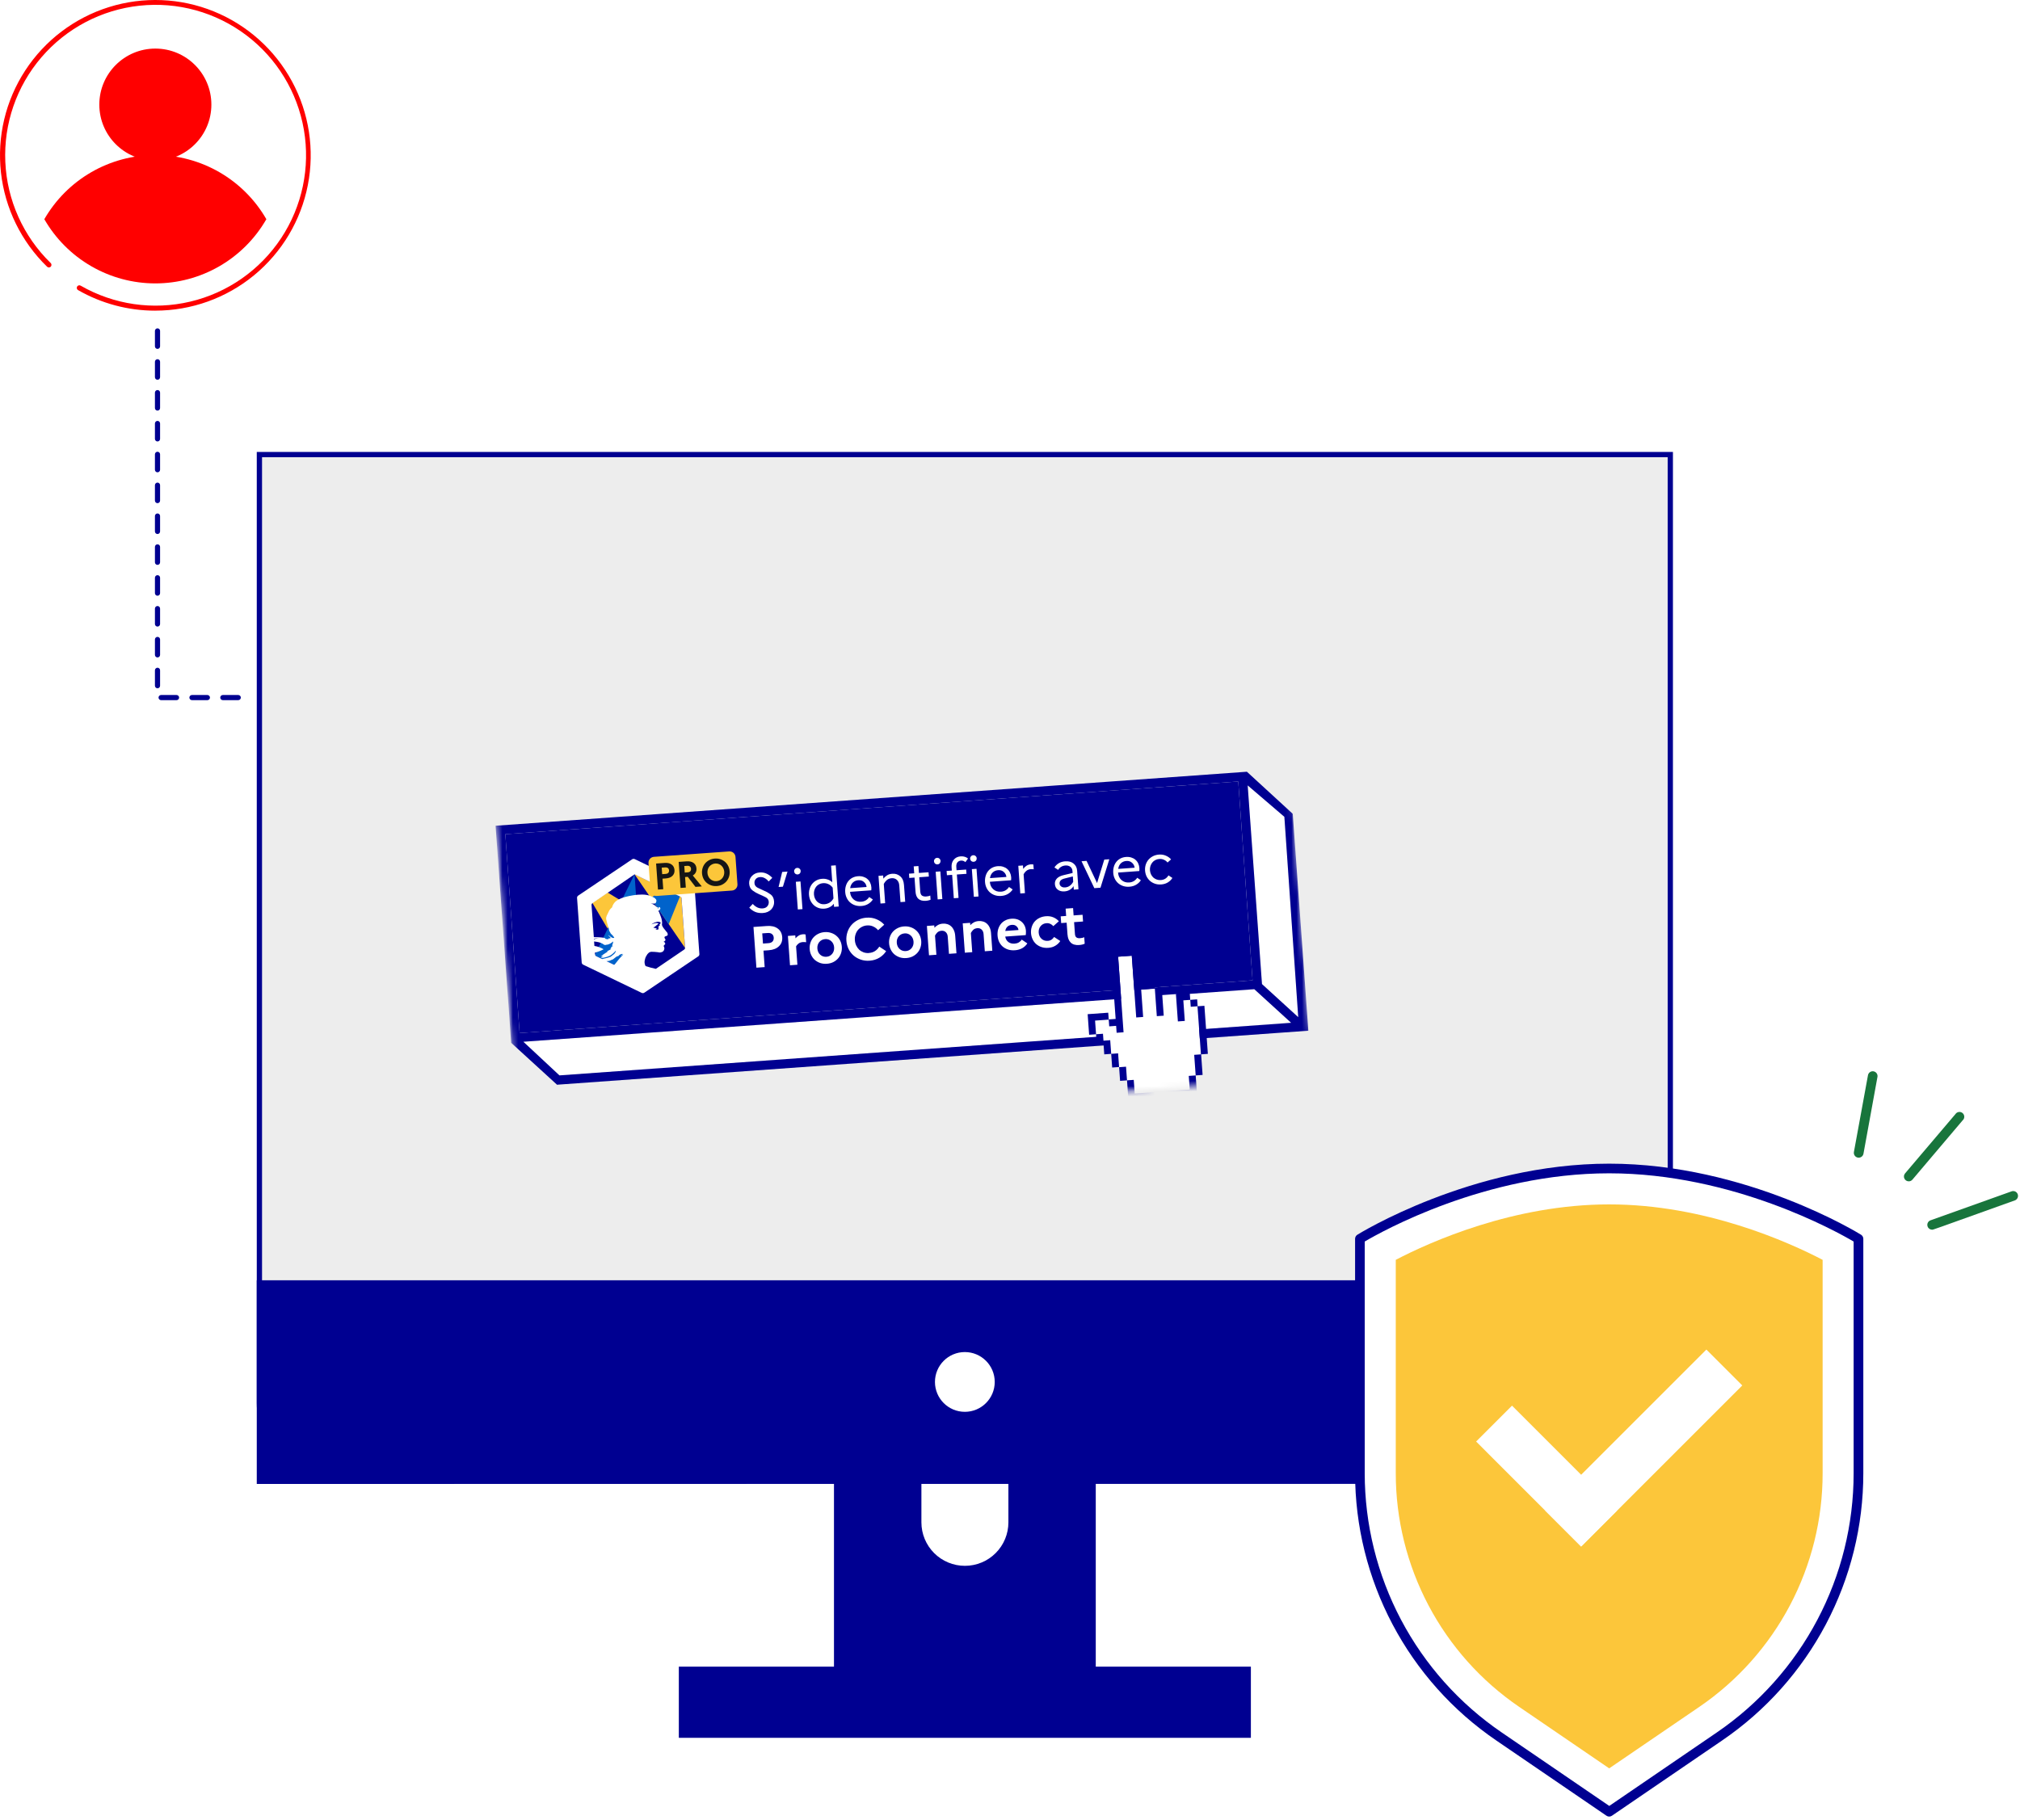 <svg width="384" height="346" viewBox="0 0 384 346" fill="none" xmlns="http://www.w3.org/2000/svg">
<g clip-path="url(#clip0_0_3)">
<path d="M49.312 101.311L49.312 86.437H317.523V101.311V266.735C317.523 274.95 310.864 281.609 302.649 281.609H64.186C55.972 281.609 49.312 274.95 49.312 266.735V101.311Z" fill="#EDEDED" stroke="#000091"/>
<path d="M208.303 271.285V327.117H158.538V271.285H175.158V289.464C175.158 291.657 176.03 293.76 177.58 295.311C179.131 296.861 181.234 297.732 183.427 297.732C185.62 297.732 187.724 296.861 189.274 295.311C190.825 293.76 191.696 291.657 191.696 289.464V271.285H208.303Z" fill="#000091"/>
<path d="M48.812 243.438H318.005V266.744C318.005 270.821 316.385 274.732 313.502 277.615C310.618 280.498 306.708 282.118 302.631 282.118L48.812 282.165L48.812 243.438Z" fill="#000091"/>
<path d="M129.045 316.903H237.79V330.434H129.045V316.903Z" fill="#000091"/>
<path d="M183.416 268.449C186.554 268.449 189.098 265.905 189.098 262.767C189.098 259.629 186.554 257.085 183.416 257.085C180.278 257.085 177.734 259.629 177.734 262.767C177.734 265.905 180.278 268.449 183.416 268.449Z" fill="white"/>
<path d="M305.907 222.18C279.732 222.18 258.516 235.556 258.516 235.556V280.12C258.515 289.983 260.922 299.697 265.528 308.419C270.133 317.141 276.797 324.607 284.942 330.169L305.907 344.493L326.871 330.169C335.014 324.606 341.677 317.139 346.281 308.417C350.884 299.696 353.29 289.982 353.289 280.12V235.556C353.289 235.556 332.077 222.18 305.907 222.18Z" fill="white"/>
<path d="M305.39 345.249L284.425 330.929C276.155 325.284 269.388 317.705 264.713 308.85C260.038 299.996 257.596 290.133 257.6 280.12V235.556C257.6 235.401 257.639 235.247 257.714 235.111C257.79 234.975 257.899 234.86 258.031 234.777C258.241 234.644 279.774 221.264 305.907 221.264C332.041 221.264 353.564 234.644 353.784 234.777C353.916 234.86 354.025 234.975 354.1 235.111C354.176 235.247 354.215 235.401 354.215 235.556V280.12C354.217 290.133 351.775 299.995 347.1 308.85C342.425 317.704 335.659 325.284 327.39 330.929L306.425 345.249C306.273 345.354 306.092 345.41 305.907 345.41C305.723 345.41 305.542 345.354 305.39 345.249ZM259.433 236.069V280.12C259.432 289.835 261.803 299.404 266.34 307.994C270.878 316.585 277.445 323.937 285.47 329.413L305.921 343.384L326.368 329.413C334.388 323.934 340.949 316.58 345.481 307.99C350.013 299.4 352.379 289.832 352.373 280.12V236.069C349.248 234.237 329.461 223.097 305.898 223.097C282.336 223.097 262.558 234.223 259.433 236.069Z" fill="#000091"/>
<path d="M288.787 324.546C281.557 319.611 275.641 312.985 271.554 305.243C267.467 297.502 265.332 288.879 265.335 280.125V239.548C271.869 236.138 287.724 229.008 305.907 229.008C324.09 229.008 339.936 236.143 346.48 239.548V280.12C346.486 288.873 344.354 297.496 340.27 305.238C336.186 312.981 330.273 319.609 323.045 324.546L305.907 336.241L288.787 324.546Z" fill="#FCC63A"/>
<path d="M280.609 274.097L287.433 267.273L307.396 287.236L300.572 294.06L280.609 274.097Z" fill="white"/>
<path d="M324.38 256.61L331.204 263.434L300.574 294.064L293.75 287.24L324.38 256.61Z" fill="white"/>
<path d="M353.343 220.123C353.207 220.125 353.073 220.097 352.949 220.041C352.826 219.985 352.716 219.902 352.629 219.799C352.541 219.695 352.477 219.574 352.442 219.443C352.407 219.312 352.402 219.175 352.426 219.041L355.093 204.488C355.11 204.365 355.151 204.246 355.215 204.14C355.278 204.033 355.363 203.941 355.463 203.868C355.563 203.795 355.678 203.743 355.799 203.716C355.92 203.688 356.045 203.686 356.167 203.708C356.289 203.73 356.405 203.777 356.508 203.846C356.612 203.914 356.7 204.003 356.768 204.107C356.836 204.211 356.882 204.327 356.904 204.449C356.926 204.571 356.922 204.697 356.894 204.818L354.246 219.357C354.21 219.571 354.1 219.765 353.934 219.905C353.769 220.045 353.559 220.122 353.343 220.123ZM362.856 224.623C362.68 224.624 362.508 224.574 362.36 224.48C362.212 224.386 362.094 224.251 362.02 224.092C361.946 223.932 361.919 223.755 361.943 223.581C361.967 223.407 362.041 223.244 362.155 223.11L371.723 211.842C371.794 211.733 371.888 211.64 371.998 211.569C372.109 211.499 372.233 211.453 372.362 211.435C372.492 211.416 372.624 211.426 372.749 211.463C372.875 211.5 372.991 211.563 373.09 211.648C373.189 211.734 373.269 211.84 373.323 211.958C373.378 212.077 373.407 212.206 373.407 212.337C373.408 212.468 373.381 212.597 373.327 212.717C373.274 212.836 373.196 212.943 373.097 213.029L363.552 224.297C363.467 224.399 363.36 224.48 363.24 224.537C363.12 224.593 362.989 224.622 362.856 224.623ZM367.296 233.815C367.081 233.815 366.872 233.738 366.707 233.6C366.543 233.461 366.432 233.269 366.395 233.057C366.357 232.844 366.396 232.626 366.504 232.439C366.612 232.253 366.782 232.11 366.985 232.037L382.455 226.506C382.679 226.442 382.918 226.466 383.125 226.572C383.332 226.679 383.491 226.86 383.569 227.08C383.647 227.299 383.639 227.54 383.546 227.753C383.453 227.967 383.283 228.137 383.069 228.229C366.577 234.145 367.539 233.815 367.296 233.815Z" fill="#18753C"/>
<mask id="mask0_0_3" style="mask-type:luminance" maskUnits="userSpaceOnUse" x="94" y="144" width="156" height="72">
<path d="M245.135 144.157L94.204 155.009L98.566 215.672L249.497 204.82L245.135 144.157Z" fill="white"/>
</mask>
<g mask="url(#mask0_0_3)">
<g filter="url(#filter0_d_0_3)">
<path d="M237.185 147.339L239.901 185.115L246.792 191.406L244.157 153.311L237.185 147.339Z" fill="white"/>
<path d="M99.489 196.081L106.353 202.479L245.442 192.478L238.439 186.09L99.489 196.081Z" fill="white"/>
<path d="M235.391 146.598L96.06 156.616L98.778 194.427L238.11 184.408L235.391 146.598Z" fill="#000091"/>
<path d="M237.033 144.74L94.204 155.009L97.172 196.283L105.926 204.285L105.958 204.247L248.717 193.983L245.752 152.744L237.033 144.74ZM96.06 156.616L235.391 146.598L238.11 184.409L98.778 194.427L96.06 156.616ZM106.353 202.479L99.489 196.081L238.44 186.09L245.442 192.478L106.353 202.479ZM246.792 191.406L239.901 185.115L237.185 147.339L244.157 153.311L246.792 191.406Z" fill="#000091"/>
<path d="M208.169 192.026L208.358 194.657L209.769 195.878L215.712 205.927L226.174 205.244L227.298 202.484L228.298 198.479L227.64 189.338L226.265 188.114L223.538 186.988L219.534 185.988L215.621 186.269L215.151 179.725L212.554 179.912L213.587 194.281L210.766 191.839L208.169 192.026Z" fill="white"/>
<path d="M211.238 180.006L212.554 179.912L213.587 194.281L212.271 194.376L212.176 193.06L210.861 193.155L210.766 191.839L212.082 191.744L211.238 180.006ZM227.64 189.338L228.298 198.479L229.613 198.384L228.956 189.243L227.64 189.338ZM206.761 190.839L207.043 194.752L208.358 194.657L208.172 192.06L210.769 191.873L210.674 190.558L206.761 190.839ZM211.237 198.383L211.05 195.786L209.734 195.881L209.921 198.478L211.237 198.383ZM212.739 200.885L212.552 198.288L211.237 198.383L211.423 200.98L212.739 200.885ZM214.244 203.422L214.525 207.335L227.579 206.396L227.298 202.484L225.982 202.578L226.169 205.175L215.712 205.927L215.525 203.33L214.244 203.422L214.057 200.825L212.742 200.92L212.928 203.517L214.244 203.422ZM227.298 202.484L228.614 202.389L228.332 198.476L227.016 198.571L227.298 202.484ZM209.769 195.878L209.674 194.562L208.358 194.657L208.453 195.973L209.769 195.878ZM226.265 188.114L226.359 189.43L227.675 189.335L227.58 188.02L226.265 188.114ZM223.538 186.988L223.914 192.216L225.23 192.121L224.949 188.209L226.265 188.114L226.17 186.798L223.538 186.988ZM219.534 185.988L219.91 191.216L221.225 191.122L220.944 187.209L223.541 187.022L223.446 185.707L219.534 185.988ZM216.842 184.859L216.466 179.63L215.151 179.725L215.995 191.463L217.31 191.368L216.934 186.14L219.531 185.953L219.437 184.637L216.84 184.824L216.842 184.859ZM212.459 178.596L212.554 179.912L215.151 179.725L215.056 178.409L212.459 178.596Z" fill="#000091"/>
<path d="M142.435 170.586L143.097 169.877C143.376 170.177 143.675 170.403 143.984 170.548C144.301 170.692 144.632 170.752 144.972 170.728C145.37 170.699 145.667 170.566 145.865 170.326C146.071 170.088 146.165 169.799 146.141 169.467C146.113 169.076 145.911 168.788 145.532 168.599C145.153 168.404 144.742 168.21 144.294 168.027C143.852 167.836 143.441 167.594 143.055 167.308C142.669 167.023 142.457 166.589 142.415 166.011C142.397 165.748 142.43 165.491 142.517 165.248C142.604 164.999 142.734 164.777 142.912 164.59C143.086 164.397 143.301 164.238 143.549 164.113C143.805 163.99 144.089 163.917 144.393 163.895C144.909 163.858 145.364 163.937 145.764 164.134C146.164 164.321 146.51 164.585 146.809 164.919L146.125 165.608C145.888 165.319 145.629 165.101 145.354 164.961C145.086 164.813 144.789 164.751 144.47 164.774C144.128 164.798 143.862 164.922 143.669 165.145C143.482 165.36 143.4 165.62 143.422 165.918C143.45 166.309 143.652 166.601 144.031 166.796C144.41 166.985 144.817 167.178 145.259 167.369C145.707 167.553 146.121 167.791 146.507 168.076C146.893 168.362 147.106 168.799 147.148 169.384C147.17 169.689 147.131 169.977 147.032 170.242C146.939 170.499 146.799 170.728 146.608 170.923C146.427 171.117 146.198 171.273 145.928 171.393C145.665 171.51 145.371 171.579 145.052 171.602C144.508 171.641 144.023 171.575 143.6 171.404C143.174 171.233 142.789 170.958 142.438 170.586H142.435ZM148.83 166.597L148.006 166.657L148.691 163.795L149.706 163.722L148.83 166.597ZM151.635 164.266C151.462 164.278 151.309 164.23 151.172 164.121C151.045 164.005 150.976 163.861 150.963 163.684C150.95 163.507 151 163.372 151.109 163.242C151.225 163.108 151.369 163.035 151.546 163.023C151.722 163.01 151.869 163.062 151.999 163.178C152.125 163.287 152.194 163.425 152.206 163.595C152.218 163.764 152.17 163.921 152.062 164.057C151.953 164.184 151.811 164.253 151.635 164.266ZM151.665 170.928L151.287 165.665L152.173 165.602L152.551 170.865L151.665 170.928ZM153.789 168.131C153.761 167.746 153.798 167.382 153.898 167.03C154.004 166.671 154.162 166.357 154.376 166.084C154.593 165.811 154.865 165.582 155.187 165.406C155.508 165.23 155.877 165.127 156.289 165.097C156.666 165.07 157.014 165.114 157.339 165.23C157.667 165.339 157.962 165.516 158.216 165.755L157.989 162.601L158.875 162.537L159.438 170.37L158.552 170.433L158.51 169.848C158.293 170.121 158.027 170.339 157.717 170.493C157.416 170.654 157.075 170.748 156.697 170.775C156.285 170.805 155.909 170.756 155.562 170.627C155.215 170.499 154.917 170.312 154.663 170.072C154.416 169.833 154.211 169.545 154.055 169.215C153.905 168.874 153.816 168.515 153.789 168.131ZM154.731 168.063C154.75 168.34 154.814 168.6 154.922 168.836C155.029 169.072 155.169 169.277 155.345 169.446C155.524 169.614 155.735 169.741 155.972 169.832C156.208 169.923 156.467 169.953 156.744 169.933C157.108 169.907 157.434 169.8 157.731 169.612C158.023 169.417 158.261 169.152 158.44 168.826L158.293 166.78C158.062 166.476 157.785 166.249 157.468 166.105C157.151 165.961 156.813 165.901 156.456 165.927C156.179 165.947 155.927 166.017 155.706 166.138C155.485 166.258 155.294 166.414 155.141 166.61C154.995 166.801 154.886 167.025 154.81 167.274C154.737 167.523 154.711 167.789 154.731 168.066V168.063ZM165.927 169.033C165.708 169.379 165.409 169.662 165.035 169.884C164.664 170.105 164.238 170.233 163.75 170.268C163.311 170.3 162.907 170.252 162.532 170.126C162.165 169.999 161.849 169.813 161.581 169.575C161.32 169.336 161.108 169.049 160.952 168.719C160.795 168.379 160.703 168.02 160.676 167.635C160.648 167.251 160.683 166.862 160.782 166.504C160.882 166.145 161.037 165.834 161.241 165.569C161.451 165.297 161.716 165.072 162.032 164.903C162.357 164.734 162.719 164.635 163.124 164.605C163.48 164.58 163.807 164.616 164.106 164.712C164.405 164.802 164.665 164.94 164.881 165.13C165.103 165.316 165.283 165.55 165.415 165.826C165.545 166.095 165.623 166.396 165.646 166.721C165.654 166.825 165.654 166.929 165.648 167.034C165.641 167.132 165.633 167.216 165.624 167.287L161.594 167.576L161.595 167.597C161.637 168.175 161.851 168.644 162.242 168.998C162.64 169.349 163.128 169.502 163.713 169.46C164.049 169.436 164.345 169.345 164.605 169.187C164.865 169.022 165.076 168.812 165.232 168.564L165.927 169.029V169.033ZM163.186 165.367C162.76 165.397 162.411 165.541 162.134 165.801C161.86 166.057 161.684 166.418 161.613 166.879L164.736 166.654C164.695 166.278 164.534 165.966 164.248 165.715C163.972 165.456 163.615 165.339 163.182 165.37L163.186 165.367ZM167.378 169.799L166.999 164.536L167.886 164.472L167.929 165.067C168.126 164.817 168.362 164.605 168.628 164.439C168.901 164.267 169.235 164.166 169.626 164.138C170.212 164.096 170.714 164.255 171.13 164.618C171.556 164.981 171.794 165.531 171.848 166.279L172.077 169.464L171.18 169.529L170.953 166.374C170.92 165.907 170.772 165.556 170.508 165.314C170.247 165.068 169.911 164.956 169.51 164.985C169.132 165.012 168.824 165.132 168.582 165.344C168.346 165.549 168.152 165.8 168.006 166.089L168.268 169.735L167.381 169.798L167.378 169.799ZM174.041 167.548L173.848 164.865L172.854 164.936L172.796 164.122L173.79 164.051L173.695 162.735L174.592 162.671L174.686 163.986L176.515 163.855L176.573 164.669L174.745 164.8L174.938 167.484C174.968 167.896 175.081 168.166 175.278 168.298C175.483 168.429 175.748 168.483 176.066 168.46C176.239 168.448 176.387 168.427 176.514 168.397C176.637 168.367 176.746 168.328 176.843 168.279L176.9 169.072C176.779 169.13 176.647 169.174 176.499 169.205C176.356 169.244 176.191 169.269 176 169.283C175.415 169.325 174.951 169.209 174.61 168.931C174.277 168.648 174.083 168.185 174.037 167.545L174.041 167.548ZM178.224 162.354C178.05 162.366 177.897 162.318 177.761 162.21C177.634 162.093 177.564 161.949 177.552 161.772C177.539 161.596 177.588 161.46 177.697 161.33C177.813 161.197 177.958 161.123 178.134 161.111C178.311 161.098 178.457 161.15 178.587 161.266C178.714 161.375 178.783 161.513 178.795 161.683C178.807 161.852 178.759 162.009 178.651 162.146C178.541 162.272 178.4 162.341 178.224 162.354ZM178.25 169.017L177.872 163.754L178.758 163.69L179.137 168.953L178.25 169.017ZM179.949 163.605L180.943 163.533L180.896 162.886C180.856 162.321 180.992 161.848 181.31 161.471C181.623 161.083 182.064 160.87 182.628 160.829C182.919 160.809 183.186 160.838 183.421 160.919C183.656 160.992 183.859 161.099 184.022 161.244L183.515 161.932C183.417 161.834 183.3 161.759 183.161 161.706C183.031 161.646 182.873 161.623 182.693 161.636C182.406 161.656 182.177 161.77 182.004 161.978C181.838 162.184 181.767 162.461 181.792 162.8L181.84 163.469L183.668 163.337L183.726 164.151L181.898 164.282L182.218 168.732L181.321 168.796L181.002 164.347L180.008 164.418L179.949 163.605ZM185.097 161.86C184.923 161.872 184.767 161.824 184.634 161.715C184.507 161.599 184.438 161.455 184.425 161.278C184.412 161.101 184.462 160.966 184.571 160.836C184.686 160.702 184.831 160.629 185.007 160.617C185.184 160.604 185.33 160.656 185.46 160.772C185.587 160.881 185.656 161.019 185.668 161.189C185.68 161.358 185.632 161.515 185.524 161.651C185.414 161.778 185.273 161.847 185.097 161.86ZM185.127 168.522L184.748 163.259L185.635 163.196L186.013 168.459L185.127 168.522ZM192.505 167.122C192.287 167.468 191.987 167.751 191.613 167.973C191.243 168.194 190.817 168.322 190.328 168.357C189.889 168.389 189.485 168.341 189.111 168.215C188.743 168.088 188.427 167.902 188.159 167.664C187.898 167.425 187.686 167.138 187.53 166.808C187.373 166.468 187.282 166.109 187.254 165.724C187.226 165.34 187.261 164.951 187.36 164.593C187.46 164.234 187.612 163.924 187.819 163.658C188.029 163.386 188.295 163.161 188.61 162.992C188.935 162.823 189.297 162.724 189.702 162.694C190.059 162.669 190.385 162.704 190.684 162.801C190.983 162.891 191.244 163.029 191.459 163.219C191.681 163.405 191.862 163.639 191.993 163.915C192.124 164.184 192.201 164.485 192.224 164.81C192.232 164.914 192.232 165.018 192.226 165.123C192.219 165.221 192.211 165.305 192.202 165.376L188.172 165.665L188.173 165.686C188.215 166.264 188.43 166.733 188.821 167.087C189.218 167.438 189.706 167.591 190.291 167.549C190.627 167.525 190.923 167.434 191.184 167.276C191.443 167.111 191.654 166.901 191.81 166.653L192.505 167.118V167.122ZM189.764 163.456C189.338 163.486 188.99 163.63 188.713 163.89C188.439 164.146 188.263 164.507 188.191 164.968L191.315 164.743C191.274 164.367 191.112 164.055 190.826 163.804C190.55 163.545 190.193 163.428 189.761 163.459L189.764 163.456ZM193.956 167.888L193.578 162.625L194.464 162.561L194.511 163.219C194.689 162.976 194.897 162.773 195.129 162.617C195.369 162.461 195.658 162.371 195.991 162.347C196.074 162.341 196.154 162.342 196.231 162.35C196.308 162.352 196.378 162.361 196.442 162.377L196.508 163.294C196.43 163.279 196.349 163.268 196.265 163.26C196.181 163.252 196.087 163.252 195.983 163.259C195.644 163.283 195.359 163.387 195.135 163.571C194.911 163.747 194.726 163.976 194.586 164.251L194.843 167.824L193.956 167.888ZM202.378 167.494C201.862 167.531 201.437 167.426 201.095 167.176C200.758 166.929 200.568 166.573 200.535 166.113C200.506 165.708 200.627 165.358 200.901 165.056C201.179 164.758 201.599 164.54 202.156 164.409L203.901 163.991L203.875 163.624C203.849 163.261 203.711 162.989 203.458 162.805C203.208 162.621 202.896 162.543 202.529 162.569C202.221 162.591 201.948 162.677 201.709 162.827C201.475 162.969 201.287 163.16 201.151 163.403L200.446 162.938C200.652 162.61 200.932 162.339 201.279 162.133C201.626 161.928 202.032 161.808 202.493 161.775C203.161 161.727 203.697 161.869 204.097 162.206C204.5 162.535 204.72 162.986 204.762 163.564L205.015 167.092L204.129 167.156L204.081 166.488C203.907 166.779 203.666 167.015 203.366 167.19C203.065 167.365 202.735 167.465 202.378 167.491V167.494ZM201.423 166.018C201.439 166.239 201.543 166.423 201.734 166.563C201.925 166.702 202.172 166.761 202.47 166.739C202.82 166.714 203.122 166.606 203.379 166.413C203.644 166.22 203.859 165.964 204.017 165.654L203.945 164.65L202.41 165.031C202.054 165.113 201.792 165.239 201.63 165.411C201.475 165.582 201.406 165.786 201.423 166.014V166.018ZM205.596 161.76L206.555 161.691L208.55 165.906L209.921 161.449L210.88 161.381L209.202 166.791L208.031 166.876L205.596 161.76ZM216.878 165.369C216.659 165.716 216.359 165.998 215.986 166.22C215.615 166.442 215.189 166.57 214.701 166.605C214.261 166.636 213.858 166.589 213.483 166.463C213.116 166.336 212.799 166.15 212.532 165.912C212.271 165.673 212.059 165.385 211.903 165.055C211.746 164.715 211.654 164.356 211.627 163.972C211.599 163.588 211.634 163.199 211.733 162.84C211.833 162.481 211.984 162.171 212.191 161.906C212.402 161.633 212.667 161.409 212.982 161.24C213.308 161.07 213.67 160.971 214.075 160.942C214.431 160.916 214.758 160.952 215.057 161.049C215.356 161.139 215.616 161.277 215.832 161.466C216.054 161.652 216.234 161.886 216.366 162.162C216.496 162.431 216.574 162.732 216.597 163.058C216.604 163.162 216.605 163.266 216.599 163.371C216.592 163.469 216.584 163.553 216.575 163.623L212.545 163.913L212.546 163.934C212.588 164.512 212.802 164.98 213.193 165.335C213.591 165.686 214.079 165.839 214.664 165.797C215 165.772 215.296 165.681 215.556 165.524C215.816 165.359 216.027 165.149 216.183 164.901L216.878 165.366V165.369ZM214.14 161.703C213.714 161.734 213.366 161.877 213.089 162.137C212.815 162.393 212.639 162.754 212.568 163.215L215.691 162.991C215.65 162.614 215.488 162.302 215.202 162.051C214.926 161.793 214.569 161.676 214.137 161.707L214.14 161.703ZM220.69 165.335C221.009 165.312 221.295 165.222 221.541 165.065C221.787 164.902 221.984 164.692 222.126 164.446L222.875 164.938C222.656 165.285 222.363 165.567 222.003 165.787C221.64 166.008 221.221 166.136 220.74 166.171C220.307 166.202 219.91 166.154 219.543 166.027C219.175 165.9 218.859 165.714 218.591 165.476C218.33 165.237 218.115 164.95 217.952 164.62C217.795 164.28 217.703 163.921 217.676 163.537C217.648 163.153 217.688 162.788 217.795 162.436C217.908 162.076 218.077 161.761 218.304 161.487C218.535 161.213 218.825 160.983 219.167 160.806C219.509 160.628 219.899 160.523 220.331 160.492C220.806 160.458 221.235 160.528 221.627 160.702C222.026 160.868 222.356 161.105 222.621 161.406L221.95 162.001C221.774 161.777 221.546 161.602 221.273 161.482C221.003 161.356 220.71 161.304 220.391 161.327C220.111 161.347 219.855 161.417 219.62 161.539C219.392 161.659 219.198 161.816 219.045 162.012C218.892 162.204 218.772 162.428 218.693 162.677C218.613 162.927 218.584 163.193 218.604 163.47C218.623 163.747 218.691 164.01 218.806 164.253C218.92 164.488 219.067 164.693 219.25 164.861C219.436 165.022 219.65 165.146 219.896 165.236C220.139 165.323 220.406 165.356 220.69 165.335ZM143.791 181.995L143.235 174.256L145.79 174.073C146.638 174.012 147.321 174.171 147.836 174.548C148.361 174.925 148.647 175.472 148.699 176.188C148.75 176.905 148.544 177.473 148.078 177.921C147.62 178.368 146.97 178.624 146.122 178.685L145.138 178.755L145.363 181.885L143.795 181.998L143.791 181.995ZM145.952 175.401L144.902 175.476L145.042 177.412L146.091 177.336C146.423 177.313 146.673 177.211 146.848 177.028C147.026 176.845 147.106 176.595 147.083 176.277C147.062 175.982 146.948 175.757 146.746 175.601C146.55 175.445 146.284 175.38 145.952 175.404V175.401ZM150.179 181.536L149.779 175.961L151.184 175.86L151.224 176.414C151.394 176.217 151.594 176.046 151.821 175.905C152.054 175.756 152.33 175.67 152.648 175.647C152.745 175.64 152.832 175.641 152.916 175.648C152.997 175.657 153.075 175.672 153.142 175.688L153.248 177.159C153.156 177.145 153.061 177.131 152.956 177.125C152.858 177.118 152.747 177.119 152.622 177.128C152.283 177.152 152.005 177.249 151.787 177.421C151.577 177.593 151.426 177.767 151.334 177.944L151.585 181.438L150.18 181.539L150.179 181.536ZM156.757 175.237C157.207 175.204 157.625 175.254 158.014 175.39C158.402 175.518 158.736 175.707 159.023 175.961C159.315 176.208 159.546 176.508 159.721 176.868C159.897 177.228 159.997 177.61 160.027 178.026C160.057 178.441 160.012 178.834 159.89 179.216C159.767 179.593 159.583 179.93 159.329 180.223C159.075 180.517 158.778 180.743 158.412 180.933C158.046 181.116 157.64 181.222 157.19 181.254C156.739 181.287 156.322 181.24 155.933 181.112C155.544 180.976 155.207 180.784 154.914 180.541C154.628 180.287 154.401 179.983 154.225 179.623C154.05 179.267 153.949 178.881 153.919 178.465C153.889 178.05 153.934 177.656 154.056 177.275C154.179 176.898 154.36 176.564 154.608 176.279C154.855 175.993 155.168 175.748 155.535 175.568C155.9 175.378 156.307 175.269 156.757 175.237ZM157.115 179.923C157.558 179.891 157.917 179.705 158.199 179.368C158.477 179.021 158.6 178.609 158.566 178.131C158.532 177.653 158.35 177.252 158.026 176.959C157.702 176.662 157.316 176.533 156.873 176.565C156.409 176.598 156.033 176.785 155.747 177.122C155.469 177.463 155.346 177.875 155.38 178.36C155.415 178.845 155.597 179.239 155.921 179.532C156.252 179.829 156.651 179.957 157.115 179.923ZM165.196 179.199C165.64 179.168 166.024 179.043 166.35 178.828C166.682 178.605 166.947 178.325 167.146 177.991L168.454 178.854C168.135 179.357 167.705 179.774 167.165 180.102C166.625 180.43 166.005 180.62 165.306 180.671C164.7 180.714 164.138 180.643 163.613 180.458C163.088 180.273 162.63 180.01 162.244 179.669C161.858 179.328 161.546 178.916 161.309 178.435C161.076 177.947 160.938 177.428 160.898 176.874C160.858 176.32 160.921 175.79 161.083 175.284C161.244 174.768 161.494 174.315 161.83 173.918C162.164 173.525 162.579 173.196 163.072 172.941C163.565 172.683 164.115 172.532 164.717 172.489C165.417 172.439 166.058 172.542 166.64 172.796C167.221 173.043 167.706 173.388 168.092 173.826L166.922 174.878C166.677 174.575 166.375 174.343 166.015 174.178C165.662 174.005 165.263 173.932 164.82 173.964C164.46 173.99 164.129 174.083 163.828 174.248C163.529 174.402 163.276 174.608 163.071 174.859C162.873 175.103 162.723 175.392 162.622 175.727C162.52 176.054 162.482 176.401 162.509 176.768C162.535 177.136 162.623 177.481 162.77 177.794C162.918 178.103 163.107 178.365 163.339 178.588C163.577 178.801 163.857 178.965 164.175 179.085C164.493 179.194 164.834 179.236 165.197 179.21L165.196 179.199ZM171.853 174.151C172.304 174.119 172.721 174.169 173.11 174.304C173.499 174.433 173.833 174.621 174.119 174.876C174.412 175.123 174.642 175.423 174.818 175.783C174.993 176.142 175.094 176.525 175.124 176.94C175.154 177.356 175.109 177.749 174.986 178.13C174.864 178.508 174.679 178.845 174.426 179.138C174.172 179.431 173.875 179.658 173.509 179.848C173.143 180.031 172.736 180.137 172.286 180.169C171.836 180.201 171.418 180.155 171.03 180.026C170.641 179.89 170.303 179.699 170.011 179.455C169.725 179.201 169.497 178.897 169.322 178.537C169.147 178.181 169.046 177.795 169.016 177.38C168.986 176.964 169.031 176.571 169.153 176.19C169.276 175.812 169.457 175.479 169.704 175.193C169.952 174.907 170.265 174.662 170.631 174.483C170.997 174.293 171.403 174.183 171.853 174.151ZM172.211 178.838C172.654 178.806 173.014 178.62 173.296 178.283C173.573 177.936 173.697 177.523 173.663 177.045C173.628 176.568 173.446 176.167 173.122 175.873C172.798 175.576 172.413 175.447 171.97 175.479C171.506 175.513 171.129 175.7 170.844 176.037C170.566 176.377 170.442 176.79 170.477 177.274C170.512 177.759 170.693 178.153 171.017 178.447C171.348 178.743 171.747 178.871 172.211 178.838ZM176.602 179.636L176.201 174.061L177.607 173.96L177.639 174.403C177.816 174.206 178.033 174.034 178.291 173.89C178.555 173.739 178.869 173.65 179.239 173.623C179.54 173.602 179.825 173.634 180.092 173.719C180.366 173.803 180.606 173.943 180.811 174.133C181.023 174.327 181.197 174.572 181.33 174.876C181.47 175.175 181.555 175.535 181.585 175.947L181.823 179.264L180.397 179.366L180.162 176.105C180.136 175.738 180.014 175.451 179.802 175.254C179.596 175.046 179.321 174.954 178.982 174.978C178.642 175.003 178.355 175.121 178.161 175.326C177.977 175.524 177.837 175.715 177.746 175.899L178.008 179.538L176.602 179.639V179.636ZM183.416 179.146L183.015 173.571L184.421 173.47L184.453 173.913C184.63 173.716 184.847 173.544 185.105 173.4C185.369 173.249 185.683 173.16 186.053 173.133C186.355 173.112 186.639 173.144 186.906 173.229C187.18 173.314 187.42 173.453 187.625 173.643C187.837 173.837 188.011 174.082 188.145 174.386C188.285 174.685 188.37 175.045 188.399 175.457L188.638 178.774L187.211 178.876L186.977 175.615C186.95 175.248 186.829 174.961 186.616 174.764C186.41 174.556 186.135 174.464 185.796 174.488C185.457 174.513 185.169 174.631 184.975 174.836C184.791 175.034 184.652 175.225 184.56 175.409L184.822 179.048L183.416 179.149V179.146ZM195.296 177.38C195.062 177.745 194.746 178.046 194.338 178.284C193.933 178.511 193.466 178.646 192.943 178.684C192.448 178.719 192.003 178.671 191.6 178.537C191.204 178.401 190.866 178.206 190.58 177.956C190.301 177.701 190.081 177.4 189.916 177.046C189.758 176.689 189.664 176.306 189.635 175.9C189.606 175.495 189.64 175.096 189.739 174.727C189.844 174.351 190.011 174.015 190.234 173.724C190.457 173.433 190.739 173.197 191.085 173.019C191.426 172.831 191.826 172.722 192.283 172.689C193.048 172.634 193.685 172.825 194.193 173.262C194.697 173.692 194.976 174.274 195.028 175.001C195.039 175.157 195.039 175.303 195.025 175.447C195.021 175.586 195.009 175.709 194.995 175.804L191.093 176.084C191.171 176.538 191.37 176.883 191.689 177.121C192.009 177.359 192.406 177.459 192.877 177.425C193.179 177.403 193.448 177.325 193.682 177.19C193.915 177.048 194.101 176.871 194.232 176.659L195.297 177.383L195.296 177.38ZM192.363 173.856C192.024 173.881 191.746 173.991 191.531 174.184C191.314 174.37 191.171 174.648 191.1 175.016L193.61 174.835C193.583 174.562 193.459 174.327 193.235 174.128C193.022 173.92 192.73 173.83 192.36 173.856H192.363ZM199.188 176.898C199.461 176.878 199.696 176.802 199.895 176.67C200.101 176.53 200.263 176.358 200.38 176.158L201.56 176.929C201.325 177.287 201.016 177.585 200.625 177.818C200.242 178.054 199.796 178.187 199.287 178.224C198.809 178.258 198.37 178.21 197.974 178.075C197.578 177.94 197.24 177.745 196.954 177.494C196.675 177.239 196.455 176.938 196.29 176.584C196.125 176.227 196.025 175.845 195.996 175.44C195.967 175.035 196.008 174.645 196.124 174.275C196.236 173.898 196.414 173.561 196.651 173.269C196.898 172.977 197.204 172.735 197.577 172.549C197.949 172.358 198.373 172.248 198.854 172.213C199.363 172.176 199.824 172.248 200.237 172.423C200.657 172.602 201.009 172.848 201.29 173.169L200.233 174.101C200.087 173.92 199.903 173.777 199.68 173.675C199.463 173.565 199.213 173.52 198.925 173.541C198.468 173.574 198.099 173.76 197.82 174.097C197.542 174.437 197.419 174.85 197.453 175.335C197.488 175.82 197.67 176.214 197.994 176.507C198.325 176.804 198.724 176.931 199.188 176.898ZM202.93 175.696L202.768 173.442L201.729 173.517L201.637 172.236L202.676 172.161L202.575 170.769L203.992 170.667L204.092 172.059L205.795 171.937L205.887 173.218L204.184 173.34L204.346 175.594C204.368 175.903 204.46 176.119 204.626 176.243C204.798 176.362 205.021 176.413 205.291 176.393C205.481 176.379 205.643 176.357 205.777 176.323C205.907 176.293 206.019 176.254 206.113 176.209L206.201 177.434C206.067 177.503 205.911 177.56 205.736 177.6C205.569 177.644 205.372 177.672 205.144 177.688C204.451 177.738 203.922 177.588 203.555 177.235C203.189 176.882 202.982 176.368 202.933 175.689L202.93 175.696Z" fill="white"/>
<path d="M129.354 168.485L120.615 164.234L112.578 169.74C112.528 169.775 112.49 169.819 112.462 169.874C112.435 169.928 112.425 169.988 112.43 170.046L113.111 179.527C113.115 179.586 113.14 179.643 113.175 179.689C113.21 179.739 113.255 179.777 113.305 179.805L122.037 184.012L130.077 178.537C130.123 178.502 130.161 178.454 130.189 178.403C130.216 178.349 130.23 178.292 130.225 178.234L129.545 168.767C129.54 168.708 129.522 168.65 129.488 168.601C129.453 168.551 129.408 168.512 129.354 168.485Z" fill="#000091"/>
<path d="M117.989 169.584L115.521 174.613L112.604 169.665L115.495 167.707L118.132 169.295L117.99 169.588L117.989 169.584ZM130.23 178.251L129.548 168.763C129.544 168.705 129.522 168.647 129.491 168.597C129.456 168.547 129.411 168.509 129.357 168.481L120.622 164.23" fill="#FCC63A"/>
<path d="M113.111 179.482L120.619 164.233L122.041 184.015L113.305 179.805C113.255 179.777 113.21 179.735 113.175 179.689C113.14 179.64 113.119 179.585 113.111 179.527L112.43 170.046L113.108 179.485L113.111 179.482ZM126.079 166.89L129.26 168.436L127.118 173.734L123.734 168.785L126.082 166.889L126.079 166.89Z" fill="#0063CB"/>
<path d="M131.825 166.738L120.644 161.346C120.569 161.317 120.488 161.302 120.408 161.308C120.329 161.313 120.25 161.336 120.18 161.38L109.886 168.315C109.823 168.361 109.776 168.424 109.743 168.496C109.709 168.568 109.694 168.642 109.696 168.722L110.581 181.031C110.587 181.111 110.617 181.185 110.659 181.248C110.703 181.315 110.762 181.366 110.828 181.407L122.004 186.798C122.08 186.828 122.161 186.843 122.24 186.837C122.32 186.831 122.398 186.808 122.468 186.765L132.763 179.83C132.825 179.78 132.873 179.721 132.906 179.649C132.939 179.577 132.955 179.499 132.953 179.423L132.067 167.114C132.059 167.038 132.032 166.963 131.989 166.896C131.946 166.83 131.887 166.778 131.821 166.738H131.825ZM116.417 177.827L116.462 177.824C116.438 177.826 116.417 177.831 116.419 177.855C116.423 177.91 116.502 177.849 116.534 177.902C116.403 177.915 116.279 177.98 116.192 178.084C116.194 178.111 116.249 178.107 116.277 178.105C116.24 178.164 116.151 178.142 116.127 178.2C116.142 178.213 116.164 178.221 116.185 178.223C116.157 178.225 116.129 178.227 116.131 178.255L116.137 178.338C116.068 178.343 116.044 178.401 115.987 178.433C116.104 178.508 116.171 178.419 116.282 178.411C115.995 178.543 115.768 178.716 115.476 178.824C115.421 178.828 115.482 178.907 115.427 178.911C115.514 178.961 115.553 178.874 115.636 178.868C115.284 179.106 114.92 179.313 114.542 179.584C114.513 179.617 114.499 179.657 114.495 179.699L114.384 179.707C114.331 179.738 114.363 179.806 114.312 179.869C114.446 179.942 114.585 179.738 114.679 179.842C114.707 179.84 114.626 179.874 114.57 179.878C114.543 179.88 114.547 179.935 114.519 179.937L114.432 179.943C114.38 179.989 114.327 180.021 114.333 180.107C114.308 180.106 114.284 180.111 114.261 180.119C114.237 180.132 114.221 180.15 114.209 180.172C114.811 180.129 115.399 179.975 115.944 179.723C116.365 179.47 116.738 179.148 117.049 178.767C117.063 178.78 117.075 178.8 117.08 178.82C117.015 179.072 116.874 179.295 116.673 179.455C116.524 179.549 116.422 179.686 116.301 179.75C116.222 179.801 116.146 179.859 116.074 179.923C115.728 180.059 115.37 180.161 115.007 180.233L114.839 180.269C114.715 180.296 114.589 180.325 114.469 180.355L113.308 179.798C113.265 179.777 113.228 179.745 113.197 179.705C113.167 179.669 113.143 179.625 113.129 179.578C113.145 179.566 113.162 179.554 113.178 179.539C113.16 179.523 113.138 179.511 113.113 179.506L113.087 179.142C113.665 178.996 114.223 178.779 114.749 178.494C114.211 178.174 113.615 177.959 112.995 177.865L112.934 177.016C113.25 177.046 113.559 177.097 113.867 177.168C114.106 177.238 114.335 177.33 114.552 177.443C114.641 177.517 114.736 177.579 114.834 177.635C114.906 177.668 114.98 177.687 115.06 177.685C115.136 177.683 115.215 177.667 115.286 177.63L115.469 177.617C115.866 177.522 116.228 177.319 116.517 177.034C116.519 177.061 116.546 177.059 116.574 177.057C116.545 177.282 116.481 177.503 116.381 177.708C116.383 177.736 116.359 177.797 116.42 177.82L116.417 177.827ZM118.136 179.712C118.274 179.646 118.35 179.54 118.474 179.475C118.449 179.505 118.453 179.56 118.427 179.59C118.328 179.663 118.233 179.747 118.149 179.836C117.854 180.139 117.577 180.459 117.327 180.8C117.197 180.977 117.056 181.143 116.915 181.31C116.863 181.366 116.811 181.415 116.752 181.461L115.281 180.753C115.483 180.755 115.686 180.73 115.881 180.678C116.044 180.621 116.199 180.547 116.345 180.46L116.349 180.516C116.73 180.332 117.002 179.961 117.388 179.804C117.402 179.803 117.461 179.854 117.518 179.823C117.609 179.691 117.73 179.581 117.874 179.501C118.014 179.421 118.172 179.379 118.335 179.371C118.337 179.398 118.338 179.426 118.366 179.424L118.38 179.423C118.302 179.498 118.207 179.578 118.115 179.654C118.086 179.684 118.115 179.71 118.143 179.708L118.136 179.712ZM112.906 176.625L112.899 176.521C113.184 176.424 113.479 176.368 113.781 176.353C113.87 176.333 113.96 176.326 114.048 176.334C113.653 176.362 113.267 176.46 112.906 176.625ZM130.229 178.24C130.234 178.299 130.217 178.36 130.193 178.41C130.165 178.464 130.127 178.509 130.081 178.543L124.679 182.221C124.018 182.08 123.365 181.908 122.724 181.697C122.619 181.506 122.556 181.298 122.533 181.08C122.514 180.866 122.537 180.648 122.605 180.442C122.638 180.265 122.692 180.094 122.767 179.932C122.78 179.917 122.793 179.903 122.792 179.889C122.795 179.889 122.799 179.888 122.802 179.885C122.805 179.881 122.805 179.877 122.805 179.874C122.859 179.762 122.921 179.653 122.994 179.547L123 179.54L123.01 179.529L123.016 179.521C123.016 179.521 123.028 179.492 123.041 179.478C123.053 179.449 123.079 179.433 123.091 179.404C123.181 179.294 123.285 179.192 123.397 179.101C123.511 179.051 123.633 179.007 123.756 178.974C124.212 178.976 124.667 179.002 125.12 179.06C125.176 179.063 125.229 179.08 125.28 179.104C125.452 179.123 125.624 179.104 125.783 179.04C125.889 179.012 125.986 178.96 126.064 178.884C126.142 178.809 126.202 178.714 126.233 178.611C126.275 178.518 126.295 178.415 126.295 178.311C126.291 178.207 126.266 178.108 126.218 178.017C126.106 177.869 126.193 177.772 126.295 177.681L126.33 177.647C126.376 177.609 126.418 177.564 126.45 177.517C126.509 177.37 126.378 177.296 126.341 177.169C126.31 177.116 126.211 177.151 126.15 177.072C126.341 176.975 126.61 176.799 126.469 176.569C126.376 176.446 126.232 176.231 126.379 176.095C126.568 175.97 126.851 175.977 126.924 175.788C126.944 175.678 126.936 175.567 126.901 175.462C126.865 175.357 126.803 175.264 126.718 175.193L126.672 175.137C126.626 175.082 126.58 175.022 126.541 174.966C126.441 174.823 126.334 174.692 126.217 174.565C126.08 174.4 125.969 174.217 125.882 174.021C125.783 173.816 125.881 173.625 125.866 173.413C125.843 173.004 125.755 172.604 125.596 172.229C125.513 172.036 125.47 171.827 125.37 171.65C125.351 171.533 125.298 171.422 125.219 171.333C125.203 171.307 125.194 171.276 125.191 171.245C125.189 171.214 125.194 171.182 125.206 171.153C125.314 171.066 125.415 170.968 125.512 170.863C125.538 170.792 125.54 170.715 125.514 170.644C125.488 170.573 125.438 170.514 125.373 170.477C125.183 170.407 125.22 170.672 125.096 170.737L125.013 170.743C124.98 170.675 125.033 170.64 125.084 170.581C125.082 170.553 125.078 170.498 125.051 170.5C124.94 170.508 124.838 170.487 124.806 170.434C124.512 170.117 124.134 169.894 123.712 169.789C123.818 169.812 123.93 169.825 124.041 169.821C124.235 169.848 124.427 169.814 124.602 169.725C124.727 169.674 124.738 169.447 124.785 169.315C124.791 169.252 124.786 169.189 124.768 169.128C124.749 169.067 124.718 169.013 124.676 168.968C124.535 168.793 124.351 168.657 124.14 168.581C124.04 168.547 123.878 168.472 123.745 168.411C123.701 168.383 123.651 168.363 123.598 168.352C121.88 167.641 118.518 168.606 118.266 168.736H118.262C118.029 168.823 117.8 168.929 117.582 169.053C117.279 169.19 117.012 169.393 116.8 169.649C116.589 169.904 116.436 170.204 116.359 170.526C116.055 170.76 115.816 171.07 115.675 171.425C115.468 171.888 115.144 172.312 115.239 172.813C115.326 173.246 115.454 173.633 115.57 174.077C115.605 174.228 115.654 174.374 115.713 174.516C115.779 174.668 115.738 174.869 115.83 174.988C115.878 175.068 115.857 175.17 115.975 175.217L115.983 175.328C116.013 175.354 116.015 175.382 116.071 175.378L116.079 175.488C116.338 175.707 116.565 175.962 116.756 176.247C116.823 176.399 116.495 176.349 116.367 176.303C116.124 176.167 115.896 176.003 115.695 175.815C115.682 175.83 115.673 175.852 115.671 175.873C115.796 176.062 116.208 176.273 116.006 176.416C115.899 176.479 115.761 176.35 115.655 176.469C115.63 176.513 115.662 176.566 115.666 176.625C115.502 176.525 115.34 176.593 115.18 176.548C115.067 176.529 115.021 176.32 114.896 176.329C114.558 176.27 114.214 176.235 113.869 176.218C113.543 176.193 113.215 176.185 112.889 176.198L112.448 170.063C112.444 170.004 112.457 169.944 112.481 169.89C112.508 169.835 112.547 169.791 112.597 169.756L120.627 164.25L129.366 168.502C129.42 168.529 129.464 168.568 129.499 168.617C129.534 168.667 129.552 168.725 129.556 168.784L130.238 178.257L130.229 178.24ZM125.448 173.938C125.432 173.967 125.41 173.989 125.383 174.005C125.356 174.021 125.326 174.03 125.294 174.032C125.242 174.085 125.194 174.137 125.146 174.196C125.201 174.192 125.152 174.279 125.207 174.275C125.102 174.408 125.277 174.66 125.125 174.727C124.921 174.797 124.707 174.812 124.495 174.772C124.525 174.763 124.556 174.757 124.588 174.755L124.636 174.751C124.671 174.752 124.705 174.746 124.739 174.73C124.773 174.714 124.799 174.691 124.821 174.661L124.813 174.551C124.811 174.523 124.783 174.525 124.756 174.527C124.743 174.545 124.723 174.554 124.702 174.559C124.7 174.534 124.688 174.511 124.673 174.491C124.658 174.471 124.632 174.459 124.611 174.454C124.539 174.469 124.462 174.465 124.388 174.446C124.317 174.423 124.251 174.386 124.199 174.33C124.272 174.287 124.358 174.274 124.439 174.285C124.512 174.28 124.472 174.158 124.554 174.096L124.641 174.09C124.799 173.87 125.11 173.791 125.15 173.58C125.146 173.524 124.987 173.536 124.871 173.516C124.717 173.51 124.562 173.528 124.416 173.577C124.217 173.619 124.023 173.685 123.838 173.772C123.986 173.646 124.156 173.543 124.335 173.471C124.463 173.413 124.592 173.366 124.729 173.332L124.801 173.313L124.872 173.293C124.97 173.255 125.081 173.247 125.184 173.271C125.316 173.317 125.531 173.302 125.568 173.383C125.634 173.531 125.503 173.694 125.355 173.816C125.327 173.863 125.444 173.886 125.448 173.938Z" fill="white"/>
<path d="M138.617 159.891L124.317 160.919C123.699 160.963 123.234 161.5 123.279 162.118L123.653 167.322C123.697 167.939 124.234 168.404 124.852 168.36L139.152 167.332C139.77 167.287 140.234 166.75 140.19 166.133L139.816 160.929C139.771 160.311 139.234 159.846 138.617 159.891Z" fill="#FCC63A"/>
<path d="M125.081 167.146L124.725 162.195L126.359 162.077C126.903 162.038 127.338 162.139 127.669 162.38C128.003 162.62 128.188 162.969 128.221 163.429C128.254 163.89 128.12 164.251 127.824 164.54C127.532 164.826 127.115 164.988 126.572 165.027L125.941 165.072L126.085 167.074L125.081 167.146ZM126.462 162.929L125.791 162.978L125.88 164.217L126.552 164.169C126.763 164.154 126.925 164.086 127.035 163.971C127.148 163.855 127.2 163.694 127.185 163.49C127.171 163.303 127.098 163.159 126.969 163.056C126.844 162.958 126.674 162.914 126.462 162.929Z" fill="#161616"/>
<path d="M129.371 166.837L129.015 161.886L130.528 161.777C131.072 161.738 131.511 161.839 131.845 162.079C132.179 162.32 132.364 162.669 132.397 163.129C132.418 163.427 132.368 163.692 132.242 163.923C132.119 164.151 131.94 164.331 131.696 164.467L133.408 166.547L132.207 166.634L130.747 164.727L130.231 164.764L130.375 166.765L129.371 166.837ZM130.645 162.629L130.081 162.669L130.17 163.909L130.734 163.868C130.946 163.853 131.108 163.786 131.218 163.67C131.328 163.554 131.375 163.394 131.361 163.19C131.347 163.003 131.278 162.858 131.152 162.756C131.027 162.657 130.856 162.613 130.645 162.629Z" fill="#161616"/>
<path d="M135.896 161.249C136.283 161.221 136.641 161.265 136.97 161.384C137.306 161.502 137.596 161.669 137.845 161.888C138.094 162.107 138.291 162.371 138.442 162.684C138.593 162.99 138.679 163.321 138.705 163.674C138.73 164.028 138.692 164.371 138.587 164.699C138.481 165.023 138.321 165.313 138.11 165.565C137.898 165.817 137.631 166.028 137.316 166.19C137.004 166.355 136.656 166.449 136.271 166.477C135.887 166.505 135.522 166.461 135.186 166.343C134.851 166.224 134.56 166.057 134.311 165.838C134.062 165.62 133.862 165.356 133.715 165.049C133.564 164.737 133.477 164.405 133.452 164.052C133.427 163.699 133.465 163.359 133.57 163.034C133.675 162.703 133.835 162.413 134.047 162.161C134.259 161.909 134.525 161.699 134.841 161.537C135.156 161.371 135.508 161.277 135.896 161.249ZM136.204 165.542C136.436 165.525 136.644 165.469 136.832 165.368C137.023 165.264 137.184 165.134 137.309 164.979C137.44 164.816 137.538 164.632 137.603 164.425C137.668 164.212 137.693 163.987 137.677 163.752C137.66 163.516 137.602 163.301 137.508 163.103C137.413 162.901 137.29 162.732 137.138 162.597C136.988 162.454 136.813 162.349 136.61 162.28C136.41 162.204 136.195 162.174 135.963 162.19C135.731 162.207 135.52 162.268 135.329 162.372C135.138 162.473 134.977 162.602 134.845 162.762C134.717 162.917 134.623 163.101 134.558 163.315C134.493 163.525 134.467 163.746 134.484 163.981C134.501 164.217 134.558 164.435 134.653 164.637C134.747 164.836 134.867 165.005 135.017 165.144C135.169 165.279 135.347 165.385 135.551 165.46C135.755 165.533 135.972 165.559 136.204 165.542Z" fill="#161616"/>
</g>
</g>
<path d="M29.532 59.072C24.377 59.073 19.311 57.725 14.838 55.161C14.726 55.096 14.644 54.989 14.61 54.864C14.576 54.739 14.594 54.605 14.659 54.492C14.723 54.38 14.83 54.298 14.956 54.264C15.081 54.23 15.215 54.248 15.327 54.313C21.635 57.939 29.088 59.026 36.168 57.35C43.248 55.675 49.424 51.364 53.438 45.295C57.451 39.226 59.001 31.856 57.771 24.684C56.541 17.513 52.624 11.08 46.818 6.696C41.011 2.311 33.752 0.304 26.518 1.084C19.284 1.863 12.619 5.371 7.88 10.892C3.142 16.413 0.685 23.533 1.012 30.802C1.338 38.07 4.422 44.941 9.637 50.015C9.73 50.106 9.783 50.23 9.785 50.359C9.787 50.489 9.737 50.614 9.646 50.707C9.556 50.8 9.432 50.853 9.303 50.855C9.173 50.857 9.048 50.807 8.955 50.717C4.041 45.943 0.939 39.609 0.181 32.8C-0.577 25.991 1.056 19.131 4.801 13.393C8.545 7.656 14.167 3.399 20.705 1.35C27.243 -0.698 34.289 -0.409 40.638 2.167C46.986 4.743 52.241 9.446 55.504 15.47C58.766 21.494 59.833 28.466 58.52 35.19C57.208 41.914 53.599 47.973 48.311 52.329C43.023 56.685 36.385 59.067 29.534 59.067L29.532 59.072Z" fill="#FF0000"/>
<path d="M50.634 41.68C48.5 45.39 45.425 48.472 41.72 50.615C38.015 52.758 33.811 53.887 29.53 53.887C25.25 53.887 21.046 52.758 17.34 50.615C13.635 48.472 10.561 45.39 8.426 41.68C10.562 37.971 13.637 34.89 17.342 32.748C21.047 30.606 25.251 29.478 29.53 29.478C33.81 29.478 38.014 30.606 41.719 32.748C45.424 34.89 48.499 37.971 50.634 41.68Z" fill="#FF0000"/>
<path d="M29.532 30.538C35.414 30.538 40.182 25.77 40.182 19.888C40.182 14.006 35.414 9.237 29.532 9.237C23.65 9.237 18.881 14.006 18.881 19.888C18.881 25.77 23.65 30.538 29.532 30.538Z" fill="#FF0000"/>
<path d="M45.291 133.128H42.358C42.228 133.128 42.104 133.077 42.012 132.985C41.92 132.893 41.869 132.769 41.869 132.639C41.869 132.51 41.92 132.385 42.012 132.294C42.104 132.202 42.228 132.151 42.358 132.151H45.291C45.421 132.151 45.545 132.202 45.637 132.294C45.728 132.385 45.78 132.51 45.78 132.639C45.78 132.769 45.728 132.893 45.637 132.985C45.545 133.077 45.421 133.128 45.291 133.128ZM39.424 133.128H36.491C36.361 133.128 36.237 133.077 36.145 132.985C36.054 132.893 36.002 132.769 36.002 132.639C36.002 132.51 36.054 132.385 36.145 132.294C36.237 132.202 36.361 132.151 36.491 132.151H39.424C39.554 132.151 39.678 132.202 39.77 132.294C39.862 132.385 39.913 132.51 39.913 132.639C39.913 132.769 39.862 132.893 39.77 132.985C39.678 133.077 39.554 133.128 39.424 133.128ZM33.558 133.128H30.624C30.495 133.128 30.37 133.077 30.279 132.985C30.187 132.893 30.136 132.769 30.136 132.639C30.136 132.51 30.187 132.385 30.279 132.294C30.37 132.202 30.495 132.151 30.624 132.151H33.558C33.687 132.151 33.812 132.202 33.903 132.294C33.995 132.385 34.047 132.51 34.047 132.639C34.047 132.769 33.995 132.893 33.903 132.985C33.812 133.077 33.687 133.128 33.558 133.128ZM29.942 130.875C29.813 130.875 29.688 130.823 29.597 130.731C29.505 130.64 29.453 130.515 29.453 130.386V127.452C29.453 127.323 29.505 127.198 29.597 127.107C29.688 127.015 29.813 126.964 29.942 126.964C30.072 126.964 30.196 127.015 30.288 127.107C30.38 127.198 30.431 127.323 30.431 127.452V130.386C30.431 130.515 30.38 130.64 30.288 130.731C30.196 130.823 30.072 130.875 29.942 130.875ZM29.942 125.008C29.813 125.008 29.688 124.956 29.597 124.865C29.505 124.773 29.453 124.649 29.453 124.519V121.586C29.453 121.456 29.505 121.332 29.597 121.24C29.688 121.148 29.813 121.097 29.942 121.097C30.072 121.097 30.196 121.148 30.288 121.24C30.38 121.332 30.431 121.456 30.431 121.586V124.519C30.431 124.649 30.38 124.773 30.288 124.865C30.196 124.956 30.072 125.008 29.942 125.008ZM29.942 119.141C29.813 119.141 29.688 119.09 29.597 118.998C29.505 118.906 29.453 118.782 29.453 118.652V115.719C29.453 115.589 29.505 115.465 29.597 115.373C29.688 115.282 29.813 115.23 29.942 115.23C30.072 115.23 30.196 115.282 30.288 115.373C30.38 115.465 30.431 115.589 30.431 115.719V118.652C30.431 118.782 30.38 118.906 30.288 118.998C30.196 119.09 30.072 119.141 29.942 119.141ZM29.942 113.275C29.813 113.275 29.688 113.223 29.597 113.132C29.505 113.04 29.453 112.915 29.453 112.786V109.853C29.453 109.723 29.505 109.598 29.597 109.507C29.688 109.415 29.813 109.364 29.942 109.364C30.072 109.364 30.196 109.415 30.288 109.507C30.38 109.598 30.431 109.723 30.431 109.853V112.786C30.431 112.915 30.38 113.04 30.288 113.132C30.196 113.223 30.072 113.275 29.942 113.275ZM29.942 107.408C29.813 107.408 29.688 107.357 29.597 107.265C29.505 107.173 29.453 107.049 29.453 106.919V103.986C29.453 103.856 29.505 103.732 29.597 103.64C29.688 103.549 29.813 103.497 29.942 103.497C30.072 103.497 30.196 103.549 30.288 103.64C30.38 103.732 30.431 103.856 30.431 103.986V106.919C30.431 107.049 30.38 107.173 30.288 107.265C30.196 107.357 30.072 107.408 29.942 107.408ZM29.942 101.541C29.813 101.541 29.688 101.49 29.597 101.398C29.505 101.307 29.453 101.182 29.453 101.053V98.119C29.453 97.99 29.505 97.865 29.597 97.774C29.688 97.682 29.813 97.63 29.942 97.63C30.072 97.63 30.196 97.682 30.288 97.774C30.38 97.865 30.431 97.99 30.431 98.119V101.053C30.431 101.182 30.38 101.307 30.288 101.398C30.196 101.49 30.072 101.541 29.942 101.541ZM29.942 95.675C29.813 95.675 29.688 95.623 29.597 95.532C29.505 95.44 29.453 95.316 29.453 95.186V92.253C29.453 92.123 29.505 91.999 29.597 91.907C29.688 91.815 29.813 91.764 29.942 91.764C30.072 91.764 30.196 91.815 30.288 91.907C30.38 91.999 30.431 92.123 30.431 92.253V95.186C30.431 95.316 30.38 95.44 30.288 95.532C30.196 95.623 30.072 95.675 29.942 95.675ZM29.942 89.808C29.813 89.808 29.688 89.757 29.597 89.665C29.505 89.573 29.453 89.449 29.453 89.319V86.386C29.453 86.256 29.505 86.132 29.597 86.04C29.688 85.949 29.813 85.897 29.942 85.897C30.072 85.897 30.196 85.949 30.288 86.04C30.38 86.132 30.431 86.256 30.431 86.386V89.319C30.431 89.449 30.38 89.573 30.288 89.665C30.196 89.757 30.072 89.808 29.942 89.808ZM29.942 83.942C29.813 83.942 29.688 83.89 29.597 83.798C29.505 83.707 29.453 83.582 29.453 83.453V80.519C29.453 80.39 29.505 80.265 29.597 80.174C29.688 80.082 29.813 80.031 29.942 80.031C30.072 80.031 30.196 80.082 30.288 80.174C30.38 80.265 30.431 80.39 30.431 80.519V83.453C30.431 83.582 30.38 83.707 30.288 83.798C30.196 83.89 30.072 83.942 29.942 83.942ZM29.942 78.075C29.813 78.075 29.688 78.023 29.597 77.932C29.505 77.84 29.453 77.716 29.453 77.586V74.653C29.453 74.523 29.505 74.399 29.597 74.307C29.688 74.215 29.813 74.164 29.942 74.164C30.072 74.164 30.196 74.215 30.288 74.307C30.38 74.399 30.431 74.523 30.431 74.653V77.586C30.431 77.716 30.38 77.84 30.288 77.932C30.196 78.023 30.072 78.075 29.942 78.075ZM29.942 72.208C29.813 72.208 29.688 72.157 29.597 72.065C29.505 71.973 29.453 71.849 29.453 71.719V68.786C29.453 68.656 29.505 68.532 29.597 68.44C29.688 68.349 29.813 68.297 29.942 68.297C30.072 68.297 30.196 68.349 30.288 68.44C30.38 68.532 30.431 68.656 30.431 68.786V71.719C30.431 71.849 30.38 71.973 30.288 72.065C30.196 72.157 30.072 72.208 29.942 72.208ZM29.942 66.342C29.813 66.342 29.688 66.29 29.597 66.198C29.505 66.107 29.453 65.983 29.453 65.853V62.919C29.453 62.79 29.505 62.666 29.597 62.574C29.688 62.482 29.813 62.431 29.942 62.431C30.072 62.431 30.196 62.482 30.288 62.574C30.38 62.666 30.431 62.79 30.431 62.919V65.853C30.431 65.983 30.38 66.107 30.288 66.198C30.196 66.29 30.072 66.342 29.942 66.342Z" fill="#000091"/>
</g>
<defs>
<filter id="filter0_d_0_3" x="88.204" y="140.74" width="166.513" height="74.595" filterUnits="userSpaceOnUse" color-interpolation-filters="sRGB">
<feFlood flood-opacity="0" result="BackgroundImageFix"/>
<feColorMatrix in="SourceAlpha" type="matrix" values="0 0 0 0 0 0 0 0 0 0 0 0 0 0 0 0 0 0 127 0" result="hardAlpha"/>
<feOffset dy="2"/>
<feGaussianBlur stdDeviation="3"/>
<feColorMatrix type="matrix" values="0 0 0 0 0 0 0 0 0 0 0 0 0 0 0.071 0 0 0 0.16 0"/>
<feBlend mode="normal" in2="BackgroundImageFix" result="effect1_dropShadow_0_3"/>
<feBlend mode="normal" in="SourceGraphic" in2="effect1_dropShadow_0_3" result="shape"/>
</filter>
<clipPath id="clip0_0_3">
<rect width="384" height="346" fill="white"/>
</clipPath>
</defs>
</svg>
